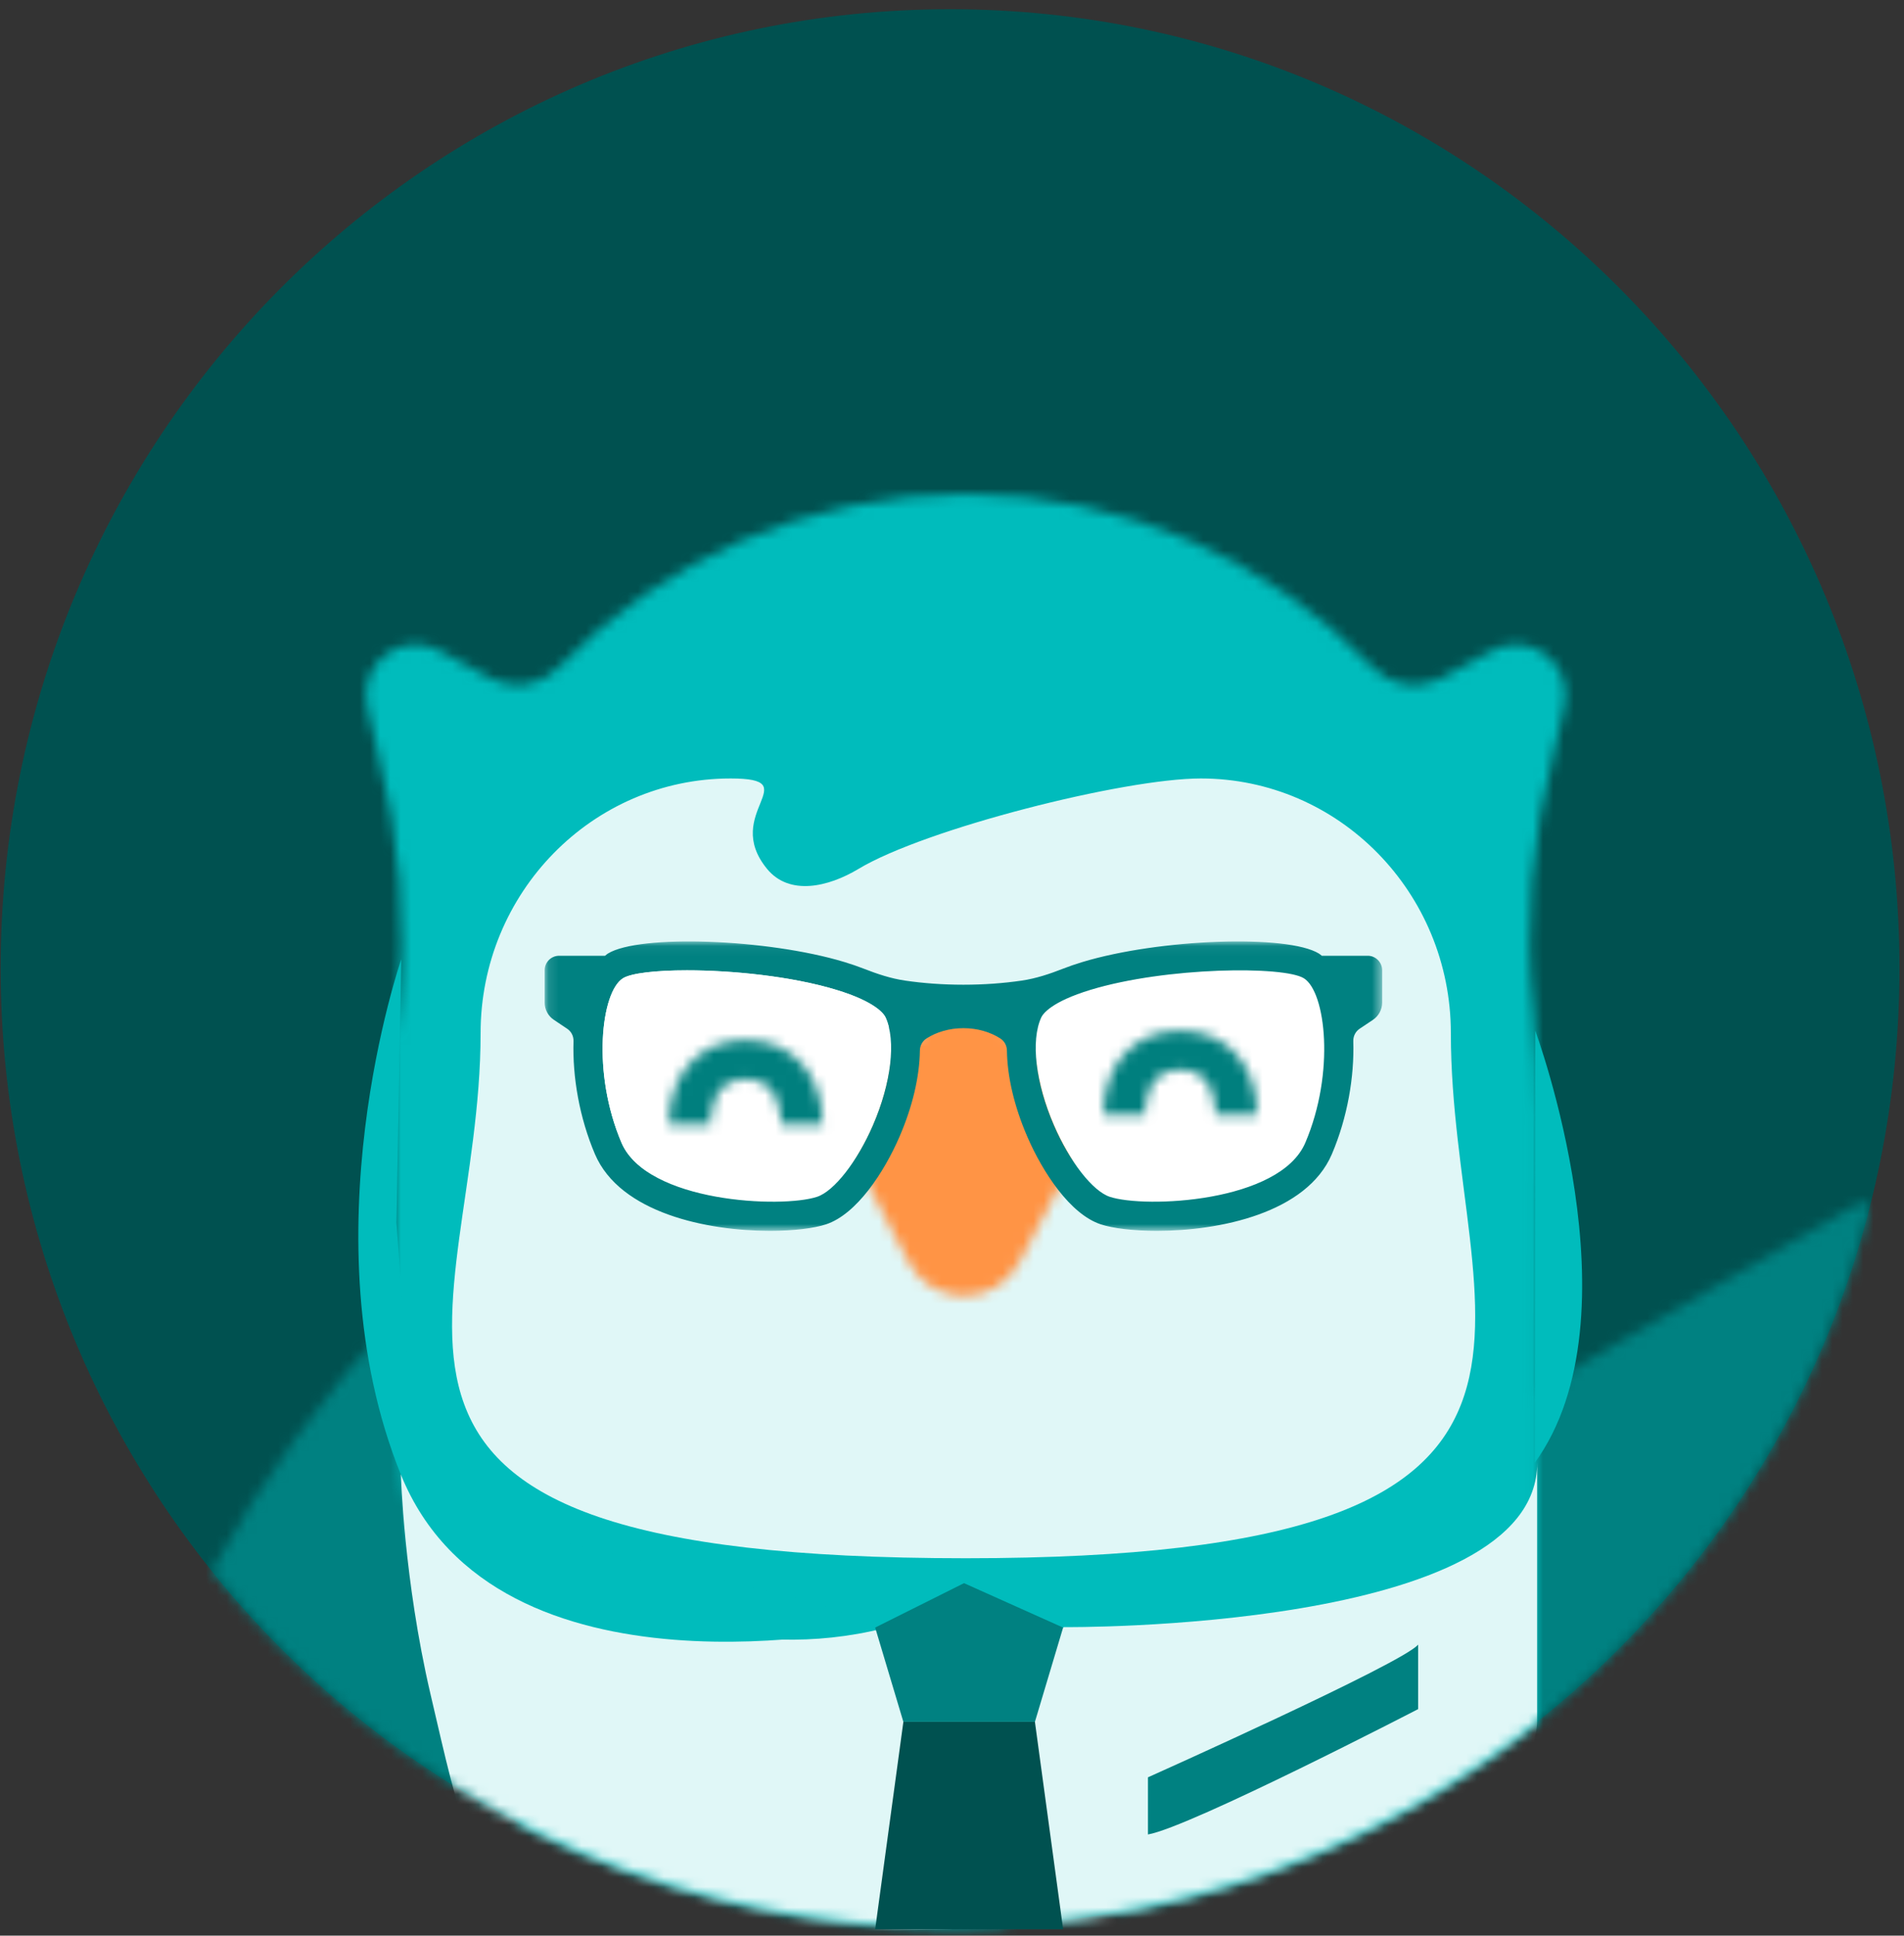 <?xml version="1.0" encoding="UTF-8"?>
<svg width="185px" height="188px" viewBox="0 0 185 188" version="1.1" xmlns="http://www.w3.org/2000/svg" xmlns:xlink="http://www.w3.org/1999/xlink">
    <rect x="0" y="0" width="185" height="188" fill="#333333" stroke="none"/>
    <!-- Generator: Sketch 51.2 (57519) - http://www.bohemiancoding.com/sketch -->
    <title>glassesowl</title>
    <desc>Created with Sketch.</desc>
    <defs>
        <path d="M0.065,93.987 L0.065,0.056 L184.638,0.056 L184.638,187.803 L0.065,187.803 L0.065,93.987 C0.065,42.55 41.366,0.852 92.313,0.852 C143.26,0.852 184.561,42.55 184.561,93.987 C184.561,145.424 143.26,187.122 92.313,187.122 C41.366,187.122 0.065,145.424 0.065,93.987 L0.065,93.987 Z" id="path-1"></path>
        <path d="M77.524,59.502 C75.631,59.619 73.721,59.679 71.799,59.679 C42.828,59.679 16.976,46.196 0.065,25.106 C4.907,16.202 10.961,7.765 18.226,0.046 L77.524,59.502 Z" id="path-3"></path>
        <path d="M90.065,1.007 C81.086,35.83 52.648,62.724 17.175,69.145 C10.415,64.926 4.496,59.101 0.041,51.844 L89.55,0.028 C89.725,0.353 89.897,0.68 90.065,1.007 L90.065,1.007 Z" id="path-5"></path>
        <path d="M113.946,119.268 C98.245,131.765 78.425,139.223 56.879,139.223 C41.913,139.223 27.779,135.625 15.28,129.238 C7.408,116.072 2.873,100.641 2.873,84.153 L2.873,56.298 C2.873,54.208 2.987,52.146 3.208,50.116 C4.117,41.781 3.379,33.377 1.295,25.262 C0.91,23.762 0.556,22.206 0.221,20.592 C-0.644,16.413 3.749,13.172 7.393,15.315 C9.025,16.275 10.72,17.205 12.415,18.033 C14.576,19.09 17.142,18.625 18.822,16.89 C28.902,6.496 42.914,0.033 58.398,0.033 C73.882,0.033 87.898,6.497 97.976,16.895 C99.657,18.629 102.222,19.094 104.382,18.039 C106.081,17.208 107.781,16.277 109.415,15.315 C113.06,13.172 117.453,16.414 116.587,20.593 C116.251,22.218 115.894,23.785 115.506,25.296 C113.418,33.41 112.685,41.816 113.589,50.152 C113.808,52.17 113.979,58.246 113.979,60.322 L113.946,119.268 Z" id="path-7"></path>
        <path d="M39.525,8.827 C45.98,4.943 65.288,0.048 72.779,0.048 C86.196,0.048 97.073,11.126 97.073,24.79 C97.073,52.953 115.414,75.784 49.935,75.784 C-17.141,75.784 2.798,52.953 2.798,24.79 C2.798,11.126 13.675,0.048 27.093,0.048 C34.583,0.048 26.174,3.399 30.63,8.827 C32.803,11.475 36.592,10.591 39.525,8.827 Z" id="path-9"></path>
        <path d="M0.065,93.268 C0.065,144.705 41.366,186.403 92.313,186.403 C143.26,186.403 184.561,144.705 184.561,93.268 C184.561,41.831 143.26,0.133 92.313,0.133 C41.366,0.133 0.065,41.831 0.065,93.268 Z" id="path-11"></path>
        <path d="M0.065,93.268 C0.065,144.705 41.366,186.403 92.313,186.403 C143.26,186.403 184.561,144.705 184.561,93.268 C184.561,41.831 143.26,0.133 92.313,0.133 C41.366,0.133 0.065,41.831 0.065,93.268" id="path-13"></path>
        <path d="M9.562,1.046 L0.948,10.43 C0.019,11.441 -0.174,13.007 0.479,14.252 L6.331,25.408 C8.655,29.84 14.85,29.84 17.173,25.408 L23.025,14.252 C23.678,13.007 23.485,11.441 22.556,10.43 L13.944,1.046 C13.35,0.399 12.551,0.076 11.752,0.076 C10.954,0.076 10.156,0.399 9.562,1.046 Z" id="path-15"></path>
        <polygon id="path-17" points="0.129 0.053 81.502 0.053 81.502 28.162 0.129 28.162"></polygon>
        <path d="M0.034,8.245 L4.074,8.245 C4.074,6.933 4.409,3.88 7.508,3.88 C10.608,3.88 10.942,6.933 10.942,8.245 L14.982,8.245 C14.982,3.363 11.979,0.084 7.508,0.084 C3.038,0.084 0.034,3.363 0.034,8.245 Z" id="path-19"></path>
        <path d="M0.134,8.299 L4.174,8.299 C4.174,6.986 4.509,3.933 7.608,3.933 C10.708,3.933 11.042,6.986 11.042,8.299 L15.082,8.299 C15.082,3.417 12.079,0.138 7.608,0.138 C3.138,0.138 0.134,3.417 0.134,8.299 Z" id="path-21"></path>
    </defs>
    <g id="Mobile---28-aug" stroke="none" stroke-width="1" fill="none" fill-rule="evenodd">
        <g id="3.4-Competitive-Fees" transform="translate(-107, -212)">
            <g id="glassesowl" transform="translate(107, 212)">
                <g id="Group-24">
                    <path d="M0.065,94.032 C0.065,145.469 41.366,187.166 92.313,187.166 C143.26,187.166 184.561,145.469 184.561,94.032 C184.561,42.595 143.26,0.897 92.313,0.897 C41.366,0.897 0.065,42.595 0.065,94.032 Z" id="Clip-27" fill="#005150"></path>
                    <g id="Group-16" transform="translate(0, 0.045)">
                        <g id="Group-3">
                            <mask id="mask-2" fill="white">
                                <use xlink:href="#path-1"></use>
                            </mask>
                            <g id="Clip-2"></g>
                        </g>
                        <g id="Group-6" transform="translate(20.515, 127.443)">
                            <mask id="mask-4" fill="white">
                                <use xlink:href="#path-3"></use>
                            </mask>
                            <g id="Clip-5"></g>
                            <polygon id="Fill-4" fill="#008181" mask="url(#mask-4)" points="18.226 -9.437 190.324 163.12 100.029 253.657 -72.07 81.099"></polygon>
                        </g>
                        <g id="Group-9" transform="translate(91.526, 116.511)">
                            <mask id="mask-6" fill="white">
                                <use xlink:href="#path-5"></use>
                            </mask>
                            <g id="Clip-8"></g>
                            <polygon id="Fill-7" fill="#008181" mask="url(#mask-6)" points="-9.094 49.39 91.997 -9.131 124.203 46.8 23.112 105.321"></polygon>
                        </g>
                        <g id="Group-12" transform="translate(35.434, 47.899)">
                            <mask id="mask-8" fill="white">
                                <use xlink:href="#path-7"></use>
                            </mask>
                            <g id="Clip-11"></g>
                            <polygon id="Fill-10" fill="#00BCBC" mask="url(#mask-8)" points="-6.576 170.491 137.567 170.491 137.567 -6.673 -6.576 -6.673"></polygon>
                        </g>
                        <g id="Group-15" transform="translate(43.898, 75.516)">
                            <mask id="mask-10" fill="white">
                                <use xlink:href="#path-9"></use>
                            </mask>
                            <use id="Clip-14" fill="#E0F7F7" xlink:href="#path-9"></use>
                        </g>
                    </g>
                    <g id="Group-29" transform="translate(0, 0.764)">
                        <g id="Group-19">
                            <mask id="mask-12" fill="white">
                                <use xlink:href="#path-11"></use>
                            </mask>
                            <g id="Clip-18"></g>
                            <path d="M103.363,157.271 C103.363,157.271 149.414,157.702 149.355,141.305 L149.355,166.467 C149.355,166.467 149.424,187.475 103.297,186.613 L93.608,175.539 L95.33,163.312 L103.363,157.271 Z" id="Fill-17" fill="#E0F7F7" mask="url(#mask-12)"></path>
                        </g>
                        <g id="Group-22">
                            <mask id="mask-14" fill="white">
                                <use xlink:href="#path-13"></use>
                            </mask>
                            <g id="Clip-21"></g>
                            <path d="M93.608,154.538 C65.921,168.203 39.668,142.024 38.951,142.455 C38.951,142.455 39.238,152.668 41.82,163.744 C47.771,189.269 46.342,187.475 92.469,186.613 L102.157,175.539 L100.436,163.312 C100.436,163.312 95.861,153.426 93.608,154.538" id="Fill-20" fill="#E0F7F7" mask="url(#mask-14)"></path>
                        </g>
                        <g id="Group-25" transform="translate(84.927, 152.903)" fill="#008181">
                            <polygon id="Fill-23" points="0.107 4.412 8.74 0.097 18.369 4.412 15.63 13.567 2.847 13.567"></polygon>
                        </g>
                        <g id="Group-28" transform="translate(84.927, 166.424)" fill="#005150">
                            <polygon id="Fill-26" points="18.37 20.189 0.108 20.189 2.847 0.048 15.63 0.048"></polygon>
                        </g>
                    </g>
                    <g id="Group-32" transform="translate(81.915, 97.137)">
                        <mask id="mask-16" fill="white">
                            <use xlink:href="#path-15"></use>
                        </mask>
                        <g id="Clip-31"></g>
                        <polygon id="Fill-30" fill="#FF9445" mask="url(#mask-16)" points="-6.593 35.437 30.097 35.437 30.097 -6.63 -6.593 -6.63"></polygon>
                    </g>
                    <g id="Group-37" transform="translate(100.564, 94.117)" fill="#FFFFFF">
                        <path d="M0.623,4.703 C0.778,4.367 1.58,3.181 5.43,2.015 C9.771,0.701 15.531,0.127 19.919,0.127 C22.958,0.127 25.338,0.402 26.138,0.897 C28.263,2.209 29.191,10.052 26.282,16.871 C23.806,22.678 10.724,23.262 7.28,22.124 C5.618,21.573 3.385,18.715 1.85,15.174 C0.069,11.068 -0.412,6.958 0.623,4.703" id="Fill-33"></path>
                        <path d="M23.493,19.675 C26.402,12.857 25.475,5.014 23.349,3.701 C22.549,3.206 20.169,2.931 17.13,2.931 C12.742,2.931 6.982,3.505 2.641,4.82 C1.684,5.11 0.915,5.401 0.298,5.68 C0.381,5.327 0.488,4.998 0.623,4.703 C0.778,4.367 1.58,3.181 5.43,2.015 C9.771,0.701 15.531,0.126 19.919,0.126 C22.958,0.126 25.338,0.402 26.138,0.896 C28.263,2.209 29.191,10.052 26.282,16.871 C25.741,18.139 24.678,19.144 23.337,19.951 C23.384,19.856 23.452,19.772 23.493,19.675" id="Fill-35"></path>
                    </g>
                    <g id="Group-43" transform="translate(52.793, 91.384)">
                        <path d="M32.026,17.932 C30.492,21.473 28.259,24.33 26.597,24.881 C23.152,26.019 10.07,25.436 7.595,19.628 C4.686,12.81 5.613,4.967 7.738,3.654 C8.539,3.16 10.918,2.884 13.957,2.884 C18.346,2.884 24.106,3.458 28.446,4.773 C32.296,5.939 33.099,7.125 33.254,7.461 C34.289,9.715 33.808,13.826 32.026,17.932" id="Fill-38" fill="#FFFFFF"></path>
                        <g id="Group-42">
                            <mask id="mask-18" fill="white">
                                <use xlink:href="#path-17"></use>
                            </mask>
                            <g id="Clip-41"></g>
                            <path d="M80.099,1.444 L75.638,1.444 C75.547,1.376 75.463,1.294 75.367,1.235 C72.313,-0.651 59.852,-0.209 52.374,2.055 C51.699,2.259 51.076,2.474 50.503,2.698 C49.197,3.21 47.862,3.655 46.475,3.858 C44.724,4.114 42.818,4.257 40.816,4.257 C38.813,4.257 36.908,4.114 35.157,3.858 C33.769,3.656 32.434,3.21 31.129,2.698 C30.556,2.474 29.932,2.259 29.258,2.055 C21.782,-0.209 9.32,-0.651 6.266,1.234 C6.17,1.294 6.085,1.376 5.993,1.444 L1.532,1.444 C0.757,1.444 0.129,2.074 0.129,2.851 L0.129,5.995 C0.129,6.667 0.464,7.294 1.021,7.667 L2.319,8.535 C2.724,8.805 2.947,9.26 2.932,9.747 C2.826,13.201 3.499,17.157 5.013,20.709 C7.456,26.437 15.937,28.162 22.015,28.162 C24.35,28.162 26.331,27.908 27.476,27.527 C30.438,26.546 33.098,22.494 34.601,19.029 C35.888,16.059 36.552,13.164 36.586,10.661 C36.592,10.177 36.826,9.735 37.233,9.474 C38.2,8.855 39.443,8.477 40.816,8.477 C42.188,8.477 43.431,8.855 44.398,9.474 C44.805,9.735 45.039,10.177 45.045,10.661 C45.079,13.164 45.743,16.059 47.03,19.029 C48.533,22.494 51.193,26.546 54.155,27.527 C55.3,27.908 57.28,28.162 59.616,28.162 C65.694,28.162 74.175,26.437 76.618,20.709 C78.132,17.157 78.805,13.201 78.699,9.747 C78.684,9.26 78.908,8.805 79.312,8.534 L80.61,7.667 C81.167,7.294 81.502,6.667 81.502,5.995 L81.502,2.851 C81.502,2.074 80.874,1.444 80.099,1.444 M32.026,17.907 C30.492,21.448 28.259,24.305 26.597,24.857 C23.152,25.994 10.071,25.411 7.595,19.604 C4.686,12.785 5.613,4.942 7.738,3.629 C8.539,3.135 10.919,2.859 13.957,2.859 C18.346,2.859 24.106,3.433 28.446,4.748 C32.296,5.914 33.099,7.1 33.254,7.436 C34.288,9.691 33.807,13.801 32.026,17.907 M74.037,19.604 C71.561,25.413 58.479,25.993 55.035,24.857 C53.373,24.305 51.139,21.448 49.605,17.907 C47.824,13.801 47.343,9.691 48.377,7.436 C48.532,7.1 49.335,5.914 53.185,4.748 C60.53,2.524 71.936,2.419 73.894,3.63 C76.018,4.942 76.946,12.785 74.037,19.604" id="Fill-40" fill="#008181" mask="url(#mask-18)"></path>
                        </g>
                    </g>
                    <path d="M63.176,113.792 C60.267,106.973 61.195,99.13 63.32,97.818 C64.12,97.323 66.5,97.047 69.539,97.047 C73.927,97.047 79.687,97.622 84.028,98.936 C84.986,99.226 85.754,99.518 86.372,99.797 C86.288,99.443 86.182,99.114 86.047,98.82 C85.892,98.484 85.089,97.298 81.239,96.132 C76.898,94.817 71.139,94.243 66.75,94.243 C63.711,94.243 61.332,94.518 60.531,95.013 C58.406,96.326 57.479,104.168 60.387,110.987 C60.928,112.255 61.992,113.261 63.332,114.067 C63.285,113.973 63.218,113.889 63.176,113.792" id="Fill-44" fill="#FFFFFF"></path>
                    <g id="Group-48" transform="translate(107.163, 100.014)">
                        <mask id="mask-20" fill="white">
                            <use xlink:href="#path-19"></use>
                        </mask>
                        <g id="Clip-47"></g>
                        <polygon id="Fill-46" fill="#007F7E" mask="url(#mask-20)" points="-5.293 13.587 20.31 13.587 20.31 -5.258 -5.293 -5.258"></polygon>
                    </g>
                    <g id="Group-51" transform="translate(64.843, 100.877)">
                        <mask id="mask-22" fill="white">
                            <use xlink:href="#path-21"></use>
                        </mask>
                        <g id="Clip-50"></g>
                        <polygon id="Fill-49" fill="#007F7E" mask="url(#mask-22)" points="-5.193 13.641 20.41 13.641 20.41 -5.205 -5.193 -5.205"></polygon>
                    </g>
                    <g id="Group-58" transform="translate(34.717, 93.11)">
                        <path d="M76.824,79.512 C76.824,79.512 101.648,68.409 103.077,66.619 L103.077,72.886 C103.077,72.886 80.931,84.346 76.824,85.063 L76.824,79.512 Z" id="Fill-52" fill="#008181"></path>
                        <path d="M114.452,6.988 C114.452,6.988 124.739,34.719 114.41,48.959" id="Fill-54" fill="#00BCBC"></path>
                        <path d="M4.271,0.058 C4.271,0.058 -5.091,27.095 4.234,50.109 C13.559,73.124 50.284,64.925 50.284,64.925 L44.546,62.48 L16.571,55.863 L7.964,50.397 L5.095,42.917 L3.803,25.657 L4.271,0.058 Z" id="Fill-56" fill="#00BCBC"></path>
                    </g>
                </g>
            </g>
        </g>
    </g>
</svg>